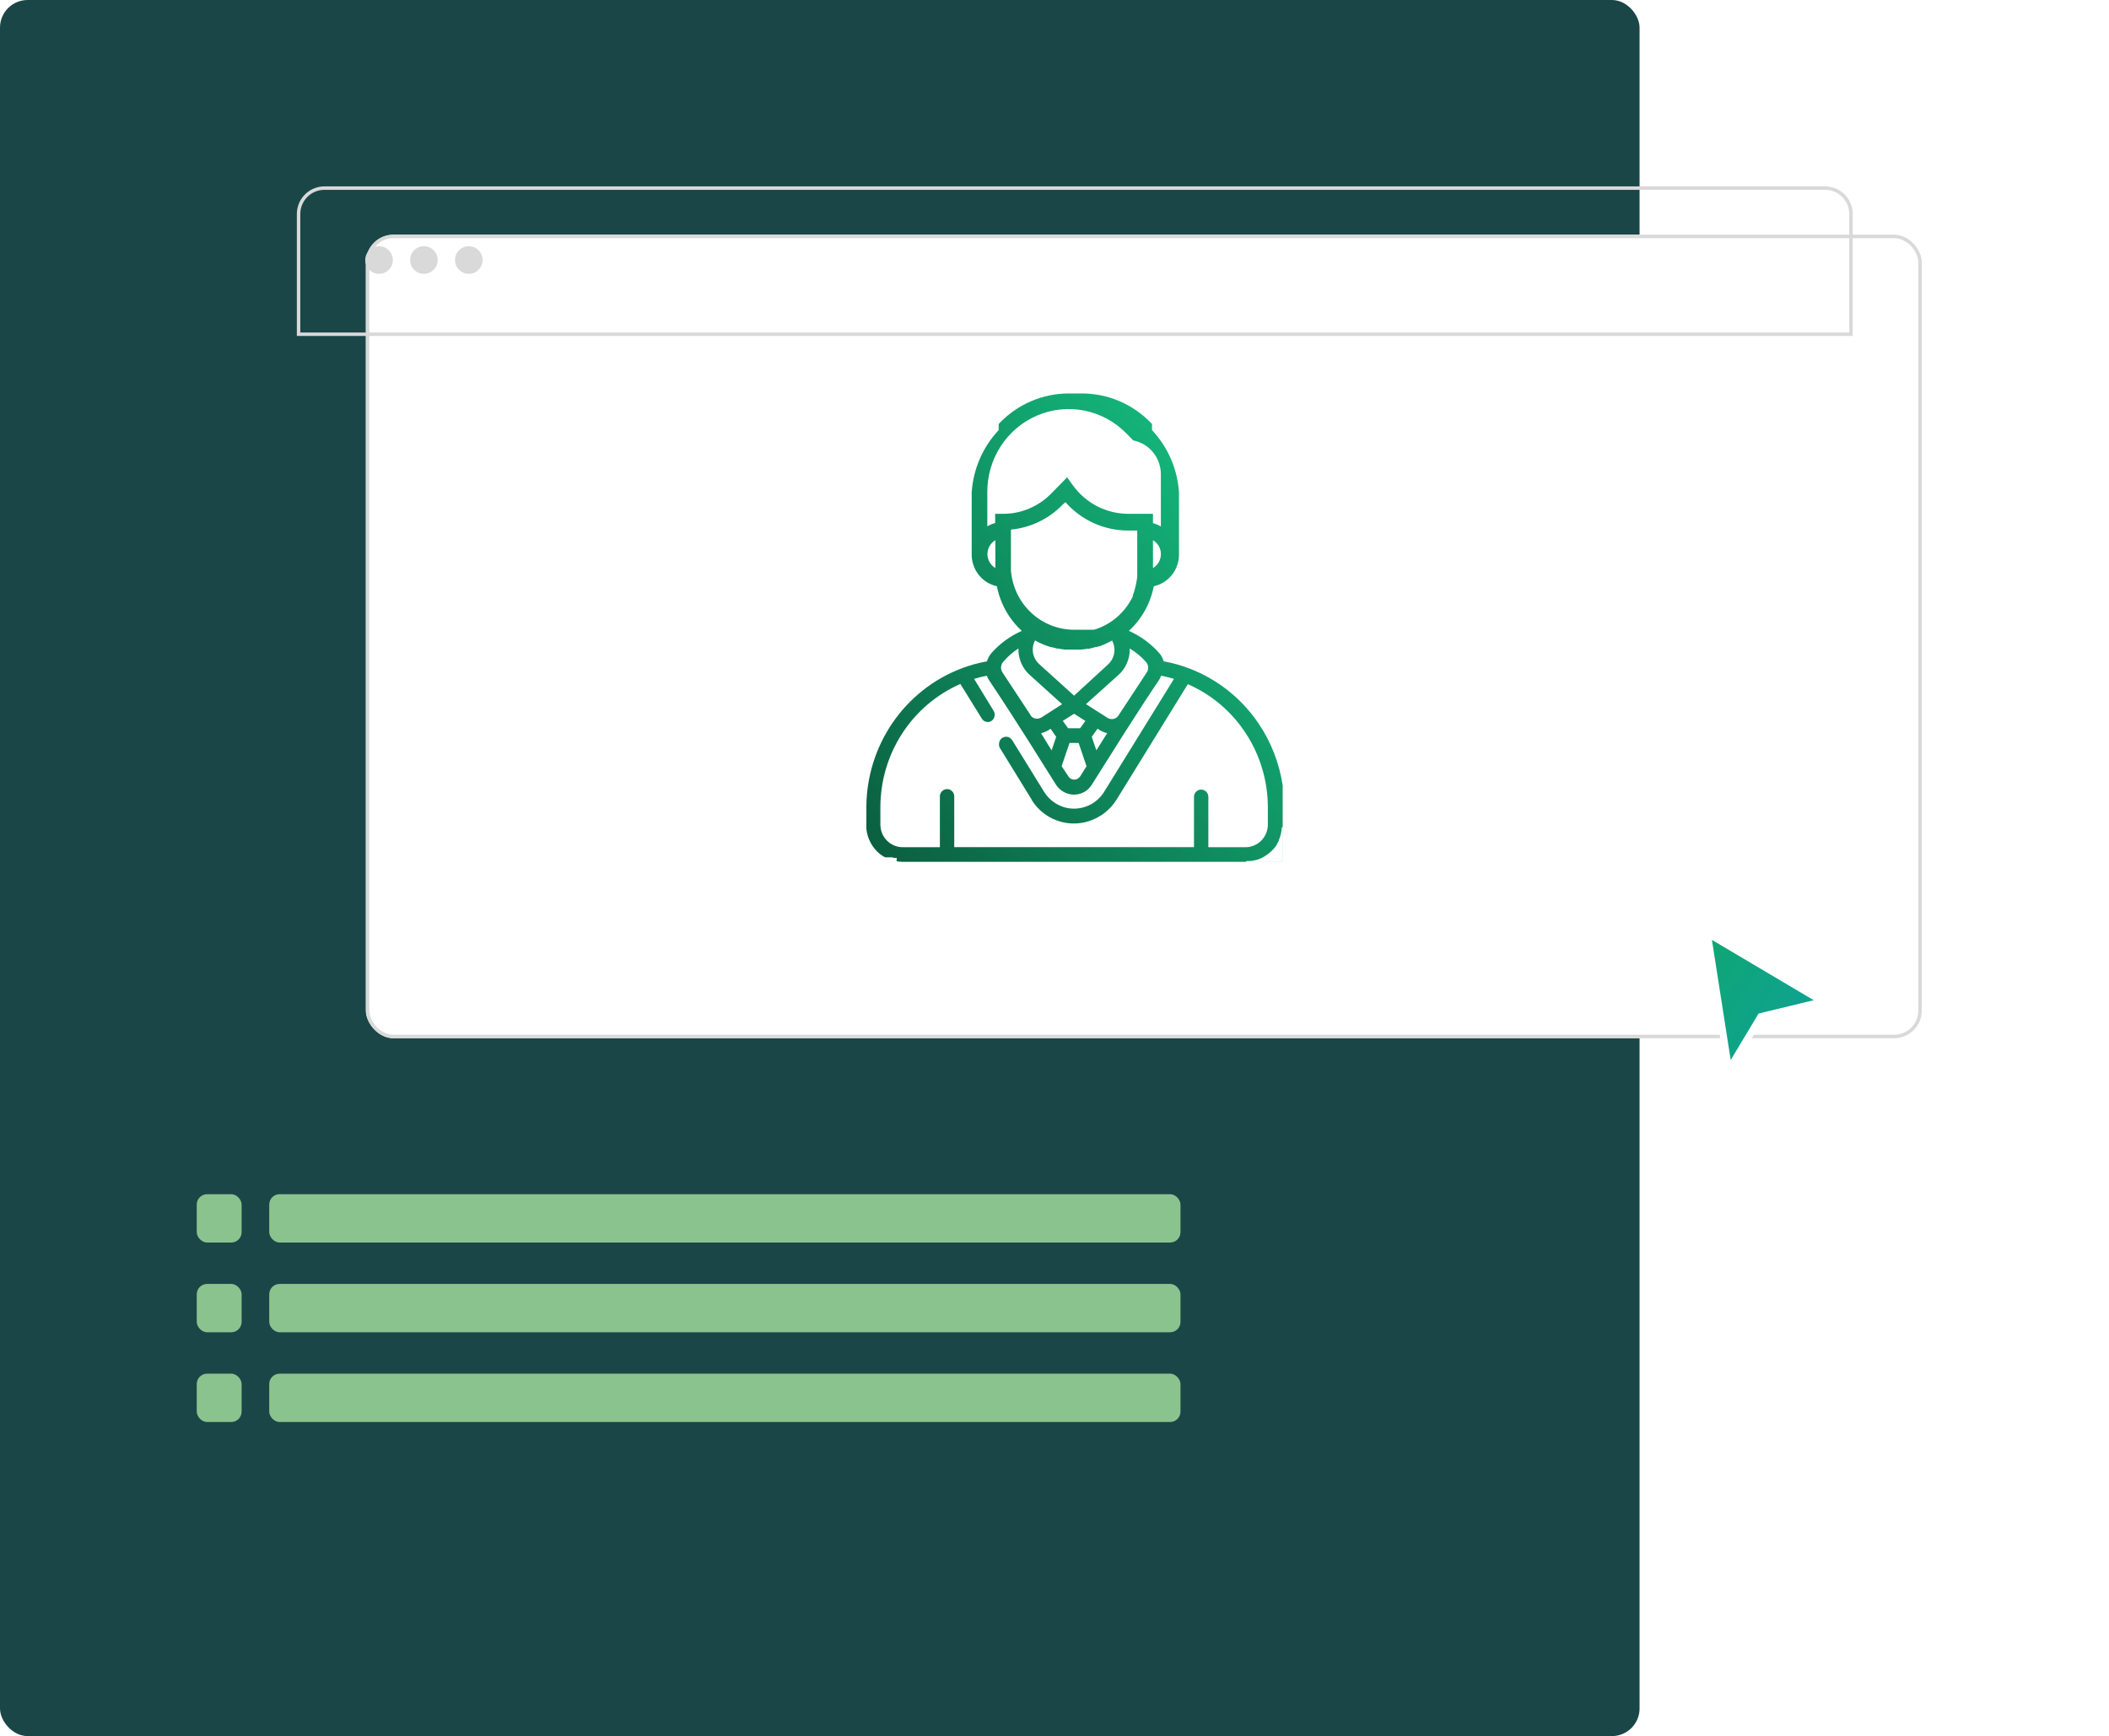 <svg width="611" height="503" viewBox="0 0 611 503" fill="none" xmlns="http://www.w3.org/2000/svg">
<rect width="475" height="503" rx="8" fill="#1B4648"/>
<rect x="57" y="346" width="13" height="14" rx="3" fill="#8BC38F"/>
<rect x="78" y="346" width="264" height="14" rx="3" fill="#8BC38F"/>
<rect x="57" y="372" width="13" height="14" rx="3" fill="#8BC38F"/>
<rect x="78" y="372" width="264" height="14" rx="3" fill="#8BC38F"/>
<rect x="57" y="398" width="13" height="14" rx="3" fill="#8BC38F"/>
<rect x="78" y="398" width="264" height="14" rx="3" fill="#8BC38F"/>
<g filter="url(#filter0_d_6580_74457)">
<rect x="86" y="54" width="450.752" height="232.806" rx="8" fill="white"/>
<rect x="86.5" y="54.5" width="449.752" height="231.806" rx="7.5" stroke="#D9D9D9"/>
</g>
<path d="M86.5 62C86.5 57.858 89.858 54.5 94 54.5H528.752C532.894 54.5 536.252 57.858 536.252 62V96.841H86.5V62Z" stroke="#D9D9D9"/>
<circle cx="109.812" cy="75.336" r="4" fill="#D9D9D9"/>
<circle cx="122.812" cy="75.336" r="4" fill="#D9D9D9"/>
<circle cx="135.812" cy="75.336" r="4" fill="#D9D9D9"/>
<g filter="url(#filter1_d_6580_74457)">
<path d="M500.84 306.002L494.648 266.375L528.083 286.188L510.128 290.522L500.84 306.002Z" fill="url(#paint0_linear_6580_74457)"/>
<path d="M500.84 306.002L494.648 266.375L528.083 286.188L510.128 290.522L500.84 306.002Z" stroke="white" stroke-width="2"/>
</g>
<path fill-rule="evenodd" clip-rule="evenodd" d="M309.614 114H313.46L313.415 114H313.506C317.181 114.006 320.819 114.747 324.212 116.181C327.634 117.627 330.738 119.749 333.346 122.423L333.435 122.544L333.539 122.649L333.643 122.755L333.747 122.861V124.566L333.896 124.778C338.419 129.661 341.13 135.99 341.565 142.68V160.794C341.54 162.921 340.805 164.975 339.479 166.621C338.153 168.267 336.315 169.406 334.267 169.851C333.298 174.842 330.764 179.38 327.044 182.787C330.367 184.253 333.346 186.419 335.783 189.142C336.414 189.854 336.881 190.7 337.151 191.618C339.729 192.072 342.258 192.779 344.701 193.731C352.744 196.829 359.669 202.336 364.558 209.524C368.256 214.958 370.657 221.159 371.611 227.637V231.081C371.61 231.054 371.609 231.027 371.607 231V231.83C371.609 231.803 371.61 231.776 371.611 231.749V249.688H261.289C260.774 249.672 260.259 249.622 259.75 249.538L259.81 248.572H259.052L258.427 248.391H257.506H257.372H257.283H257.09H256.852H256.718H256.525H256.451L256.124 248.225L255.604 247.923C255.366 247.772 255.143 247.607 254.921 247.441L254.921 247.441L254.92 247.441L254.92 247.44L254.92 247.44C253.821 246.545 252.908 245.437 252.234 244.18C251.566 242.934 251.147 241.567 251 240.157V240.062C251.001 240.045 251.001 240.027 251 240.01V233.426C251.114 224.882 253.728 216.561 258.516 209.524C263.405 202.336 270.331 196.829 278.373 193.731C280.817 192.779 283.345 192.072 285.924 191.618C286.193 190.7 286.66 189.854 287.291 189.142C289.728 186.419 292.707 184.253 296.03 182.787C292.311 179.38 289.777 174.842 288.807 169.851C286.759 169.406 284.922 168.267 283.596 166.621C282.269 164.975 281.534 162.921 281.509 160.794V142.68C281.944 135.99 284.655 129.661 289.178 124.778L289.327 124.566V122.861L289.431 122.755L289.535 122.649L289.639 122.544L289.728 122.423C292.336 119.749 295.441 117.627 298.862 116.181C302.255 114.747 305.893 114.006 309.568 114H309.659L309.614 114ZM309.614 114H251V114H309.568L309.614 114ZM313.506 114L371.611 114H313.46L313.506 114ZM286.67 158.24C287.07 157.52 287.656 156.925 288.365 156.52V164.565C287.32 163.949 286.556 162.94 286.239 161.756C285.922 160.572 286.077 159.309 286.67 158.24ZM304.381 211.145C303.542 211.748 302.599 212.188 301.602 212.443L304.663 217.409L305.986 213.484L304.381 211.145ZM295.046 187.875V188.207C295.053 189.587 295.344 190.951 295.902 192.21C296.461 193.468 297.273 194.593 298.286 195.513L307.709 204.026L301.526 207.996H301.422C301.096 208.151 300.742 208.233 300.382 208.238C300.037 208.23 299.699 208.145 299.39 207.988C299.082 207.832 298.811 207.608 298.598 207.332C298.594 207.302 298.594 207.272 298.598 207.242L290.394 194.773C290.142 194.378 290.008 193.916 290.008 193.445C290.006 192.842 290.217 192.258 290.602 191.8C291.89 190.281 293.386 188.959 295.046 187.875ZM307.906 208.865L309.437 210.993H312.93L314.446 208.865L311.176 206.797L307.906 208.865ZM307.566 221.993L309.855 215.246H312.486L314.775 221.993L312.962 224.907L312.858 225.043C312.664 225.302 312.415 225.513 312.129 225.66C311.843 225.806 311.528 225.884 311.208 225.888C310.828 225.876 310.459 225.761 310.138 225.556C309.867 225.389 309.642 225.155 309.484 224.877L307.566 221.993ZM317.972 211.133L316.293 213.473L317.631 217.397L320.752 212.431C319.755 212.174 318.813 211.734 317.972 211.133ZM311.176 201.551L301.039 192.389C300.204 191.638 299.615 190.646 299.349 189.545C299.084 188.445 299.155 187.288 299.553 186.23C299.642 186.004 299.746 185.777 299.85 185.551C300.148 185.717 300.475 185.898 300.816 186.064L301.693 186.487C302.604 186.897 303.543 187.24 304.502 187.513H304.606H304.755L305.379 187.679C305.662 187.77 305.959 187.845 306.241 187.906H306.42H306.494H306.672L307.074 187.996L307.772 188.117L308.634 188.207H308.738C308.911 188.223 309.085 188.223 309.258 188.207H309.437H310.774H311.77H312.796H313.242L313.821 188.132C314.105 188.132 314.39 188.069 314.682 188.005C314.742 187.992 314.802 187.979 314.862 187.966H315.233H315.322H315.471C315.907 187.875 316.338 187.77 316.764 187.649L317.448 187.453H317.537H317.745L318.057 187.347L318.384 187.241H318.548H318.622C319.112 187.06 319.618 186.849 320.108 186.623L320.435 186.472C320.837 186.29 321.238 186.094 321.639 185.868L321.966 185.702L322.189 185.581C322.276 185.842 322.386 186.094 322.516 186.336C322.754 186.962 322.875 187.627 322.873 188.298C322.872 189.09 322.708 189.872 322.391 190.595C322.073 191.318 321.609 191.965 321.03 192.494L311.176 201.551ZM292.879 153.44V165.214C293.224 169.904 295.304 174.288 298.7 177.486C302.097 180.683 306.559 182.458 311.19 182.452H312.676C312.69 182.444 312.705 182.44 312.721 182.44C312.73 182.44 312.74 182.442 312.749 182.445L312.754 182.447C312.758 182.448 312.762 182.45 312.765 182.452H313.895H313.999H314.237H314.445H314.683H314.905H315.634H315.723H315.946H316.065H316.169H316.377H316.496H316.6H316.823H316.912L317.224 182.346H317.328C319.651 181.584 321.802 180.363 323.66 178.754C325.513 177.138 327.029 175.162 328.118 172.942V172.852L328.208 172.656V172.565V172.474V172.399L328.297 172.157L328.549 171.478C328.877 170.453 329.126 169.403 329.293 168.338C329.308 168.233 329.325 168.127 329.343 168.02C329.406 167.624 329.471 167.222 329.471 166.829V166.648V166.421V153.712H326.796C323.375 153.712 319.993 152.98 316.869 151.566C313.745 150.151 310.949 148.084 308.663 145.5L307.831 146.24C303.837 150.353 298.542 152.903 292.879 153.44ZM324.089 195.506C325.105 194.58 325.916 193.447 326.469 192.18C327.023 190.912 327.306 189.541 327.299 188.155V187.883C329.062 188.939 330.656 190.262 332.025 191.807C332.426 192.265 332.648 192.856 332.65 193.468C332.644 193.941 332.505 194.402 332.248 194.796L324.044 207.28C323.838 207.609 323.552 207.879 323.214 208.064C322.876 208.249 322.496 208.343 322.112 208.336C321.665 208.343 321.226 208.217 320.849 207.974L314.621 204.004L324.089 195.506ZM336.286 159.929C336.207 159.324 336.012 158.739 335.711 158.21C335.305 157.508 334.726 156.926 334.031 156.52V164.565C334.553 164.26 335.01 163.854 335.377 163.369C335.743 162.885 336.012 162.331 336.168 161.741C336.324 161.151 336.364 160.535 336.286 159.929ZM288.31 151.544C287.511 151.751 286.746 152.071 286.036 152.495V142.593C286.009 137.844 287.374 133.194 289.956 129.234C292.539 125.275 296.223 122.185 300.539 120.358C304.856 118.531 309.61 118.049 314.197 118.974C318.784 119.899 322.997 122.188 326.299 125.551L328.29 127.589L328.885 127.74C331.012 128.28 332.899 129.527 334.246 131.284C335.593 133.04 336.322 135.204 336.316 137.431V152.526C335.6 152.104 334.83 151.784 334.027 151.575V148.873H326.804C323.729 148.859 320.698 148.123 317.95 146.722C315.201 145.321 312.809 143.293 310.96 140.797L309.147 138.306L304.584 142.955C302.766 144.823 300.602 146.308 298.218 147.323C295.833 148.339 293.274 148.865 290.688 148.873H288.31V151.544ZM350.072 230.88V245.462H360.848C361.699 245.46 362.541 245.288 363.326 244.955C364.112 244.622 364.825 244.136 365.425 243.523C366.026 242.911 366.502 242.184 366.825 241.385C367.149 240.586 367.315 239.73 367.313 238.865V233.914C367.304 226.316 365.103 218.887 360.982 212.545C356.862 206.204 351.002 201.227 344.127 198.23L323.438 231.741C322.28 233.55 320.761 235.093 318.979 236.269H318.905C316.574 237.793 313.859 238.601 311.087 238.594C308.667 238.591 306.286 237.972 304.162 236.793C302.038 235.614 300.239 233.913 298.93 231.846V231.741L289.64 216.646C289.464 216.297 289.391 215.903 289.432 215.514C289.438 215.159 289.529 214.812 289.698 214.501C289.866 214.191 290.106 213.927 290.398 213.732H290.487C290.791 213.554 291.133 213.455 291.483 213.446C291.834 213.451 292.178 213.544 292.484 213.718C292.791 213.892 293.049 214.141 293.237 214.442L302.497 229.431C303.295 230.73 304.372 231.829 305.647 232.646L305.87 232.782C307.473 233.775 309.314 234.298 311.191 234.292C312.875 234.28 314.531 233.854 316.017 233.05C317.503 232.245 318.775 231.086 319.722 229.673C319.772 229.579 319.826 229.488 319.886 229.401L340.114 196.69C338.895 196.328 337.662 196.011 336.398 195.77C336.222 196.252 335.992 196.713 335.715 197.143C335.715 197.146 335.68 197.197 335.601 197.311L335.601 197.311C334.894 198.331 330.668 204.434 316.393 227.212C315.906 228.033 315.246 228.734 314.461 229.265L314.194 229.416C313.286 229.938 312.264 230.219 311.221 230.231H311.147C310.116 230.224 309.103 229.96 308.196 229.463C307.289 228.965 306.516 228.249 305.945 227.378L305.826 227.182C293.7 207.769 289.219 201.092 287.415 198.405C286.219 196.622 286.2 196.594 285.91 195.77C284.661 196.01 283.426 196.318 282.209 196.69L287.872 205.974C288.071 206.312 288.178 206.697 288.184 207.091C288.184 207.452 288.094 207.808 287.923 208.124C287.751 208.441 287.503 208.709 287.203 208.902C286.889 209.094 286.529 209.194 286.162 209.189C285.851 209.188 285.544 209.114 285.266 208.972C284.987 208.831 284.745 208.626 284.557 208.374L284.483 208.268L278.226 198.17C271.347 201.176 265.486 206.164 261.368 212.517C257.25 218.869 255.055 226.308 255.055 233.914V238.88C255.051 240.619 255.726 242.289 256.933 243.523C258.139 244.756 259.778 245.454 261.49 245.462H272.295V230.895C272.276 230.618 272.31 230.339 272.397 230.075C272.484 229.811 272.62 229.567 272.8 229.357C272.979 229.146 273.198 228.974 273.443 228.85C273.688 228.725 273.954 228.651 274.228 228.631C274.501 228.611 274.775 228.646 275.035 228.734C275.295 228.822 275.535 228.961 275.743 229.143C275.95 229.325 276.119 229.547 276.242 229.796C276.364 230.045 276.438 230.316 276.457 230.593V245.447H345.911V230.88C345.911 230.32 346.13 229.782 346.52 229.386C346.91 228.989 347.44 228.767 347.991 228.767C348.543 228.767 349.073 228.989 349.463 229.386C349.853 229.782 350.072 230.32 350.072 230.88ZM371.607 230.2V230.457C371.6 230.371 371.6 230.285 371.607 230.2ZM371.593 249.687V239.362C371.588 239.472 371.558 239.579 371.507 239.675C371.455 239.772 371.383 239.856 371.296 239.921C371.304 240.056 371.304 240.192 371.296 240.328V240.464C371.202 241.209 371.033 241.943 370.791 242.653L370.479 243.438C370.481 243.488 370.481 243.538 370.479 243.589C370.33 243.875 370.181 244.162 370.018 244.449L369.899 244.645C369.892 244.685 369.892 244.726 369.899 244.766C369.246 245.741 368.438 246.598 367.506 247.302C366.835 247.847 366.101 248.309 365.321 248.676L364.578 248.978L363.954 249.174H363.835C363.386 249.295 362.929 249.386 362.468 249.445H362.17H361.234L360.848 249.687H371.593Z" fill="url(#paint1_linear_6580_74457)"/>
<defs>
<filter id="filter0_d_6580_74457" x="52" y="14" width="558.75" height="340.805" filterUnits="userSpaceOnUse" color-interpolation-filters="sRGB">
<feFlood flood-opacity="0" result="BackgroundImageFix"/>
<feColorMatrix in="SourceAlpha" type="matrix" values="0 0 0 0 0 0 0 0 0 0 0 0 0 0 0 0 0 0 127 0" result="hardAlpha"/>
<feOffset dx="20" dy="14"/>
<feGaussianBlur stdDeviation="27"/>
<feComposite in2="hardAlpha" operator="out"/>
<feColorMatrix type="matrix" values="0 0 0 0 0 0 0 0 0 0 0 0 0 0 0 0 0 0 0.06 0"/>
<feBlend mode="normal" in2="BackgroundImageFix" result="effect1_dropShadow_6580_74457"/>
<feBlend mode="normal" in="SourceGraphic" in2="effect1_dropShadow_6580_74457" result="shape"/>
</filter>
<filter id="filter1_d_6580_74457" x="473.336" y="248.43" width="77.375" height="84.453" filterUnits="userSpaceOnUse" color-interpolation-filters="sRGB">
<feFlood flood-opacity="0" result="BackgroundImageFix"/>
<feColorMatrix in="SourceAlpha" type="matrix" values="0 0 0 0 0 0 0 0 0 0 0 0 0 0 0 0 0 0 127 0" result="hardAlpha"/>
<feOffset dy="4"/>
<feGaussianBlur stdDeviation="10"/>
<feComposite in2="hardAlpha" operator="out"/>
<feColorMatrix type="matrix" values="0 0 0 0 0 0 0 0 0 0 0 0 0 0 0 0 0 0 0.2 0"/>
<feBlend mode="normal" in2="BackgroundImageFix" result="effect1_dropShadow_6580_74457"/>
<feBlend mode="normal" in="SourceGraphic" in2="effect1_dropShadow_6580_74457" result="shape"/>
</filter>
<linearGradient id="paint0_linear_6580_74457" x1="487.226" y1="269.585" x2="545.315" y2="306.533" gradientUnits="userSpaceOnUse">
<stop stop-color="#0FA76F"/>
<stop offset="1" stop-color="#0F9EA7"/>
</linearGradient>
<linearGradient id="paint1_linear_6580_74457" x1="360.365" y1="123.047" x2="237.812" y2="226.4" gradientUnits="userSpaceOnUse">
<stop stop-color="#15BF81"/>
<stop offset="1" stop-color="#0B6041"/>
</linearGradient>
</defs>
</svg>
